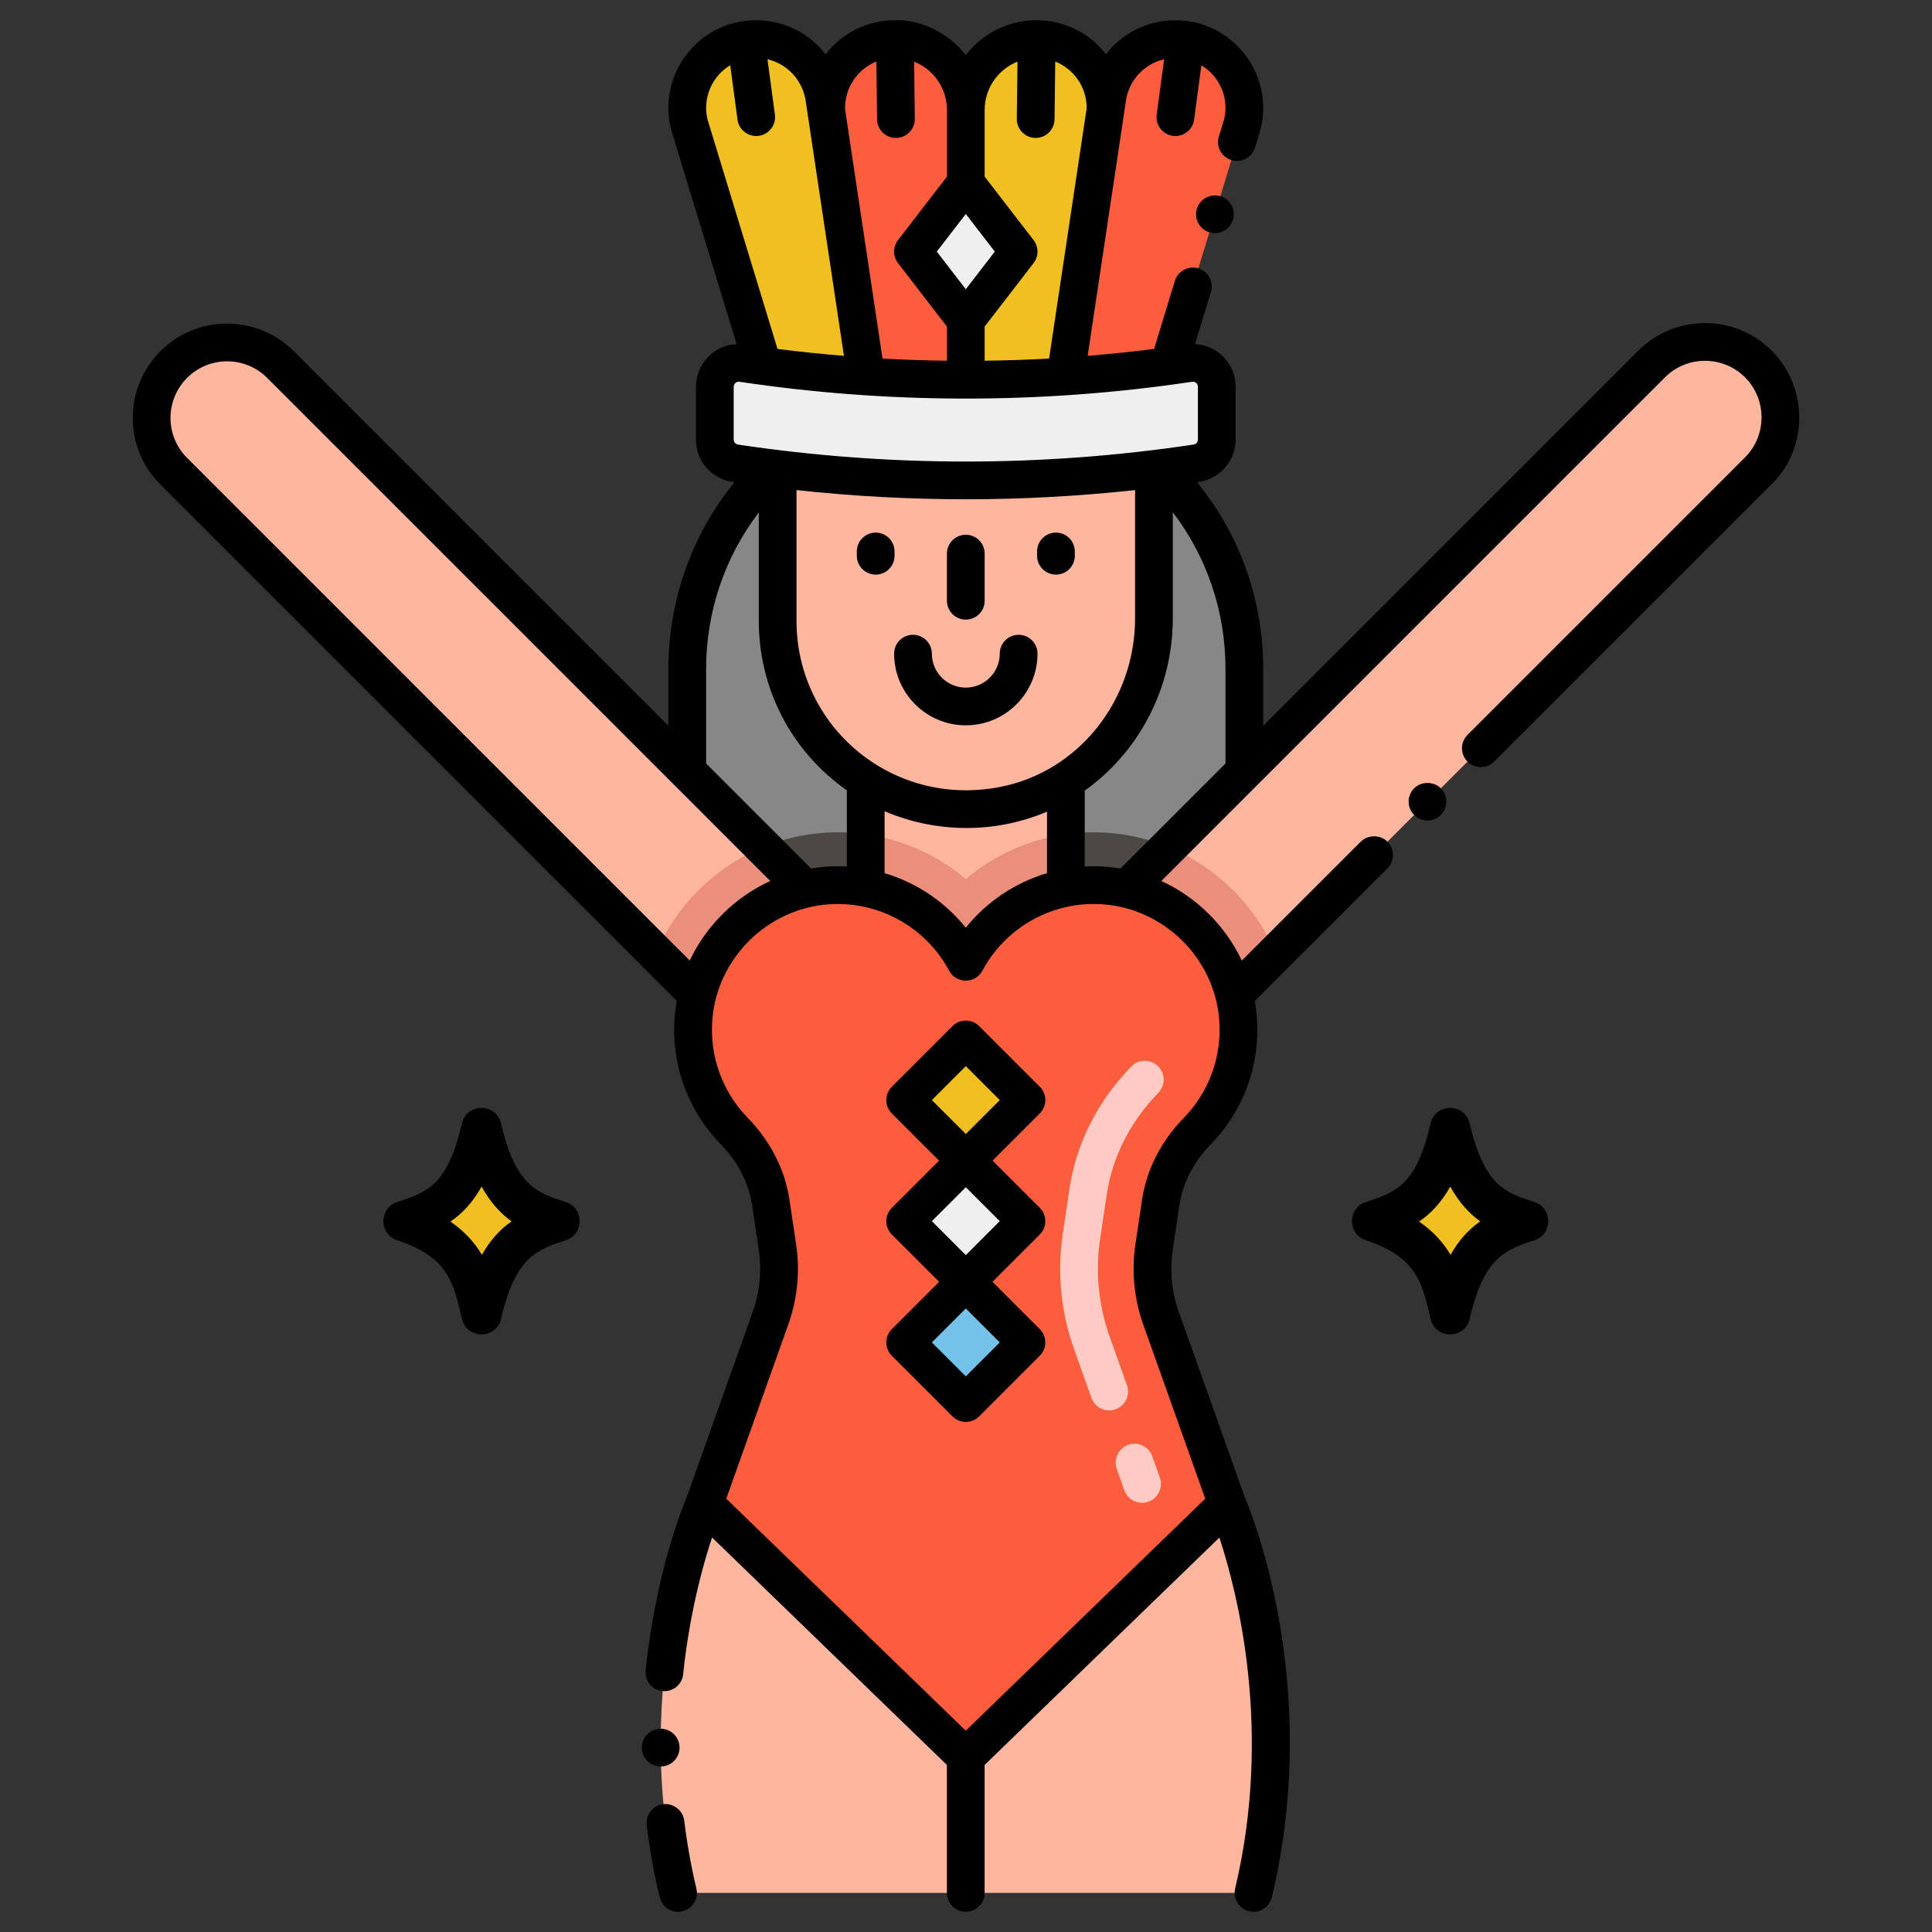 <?xml version="1.0" encoding="utf-8"?>
<!-- Generator: Adobe Illustrator 24.0.0, SVG Export Plug-In . SVG Version: 6.00 Build 0)  -->
<svg version="1.1" xmlns="http://www.w3.org/2000/svg" xmlns:xlink="http://www.w3.org/1999/xlink" x="0px" y="0px"
	 viewBox="0 0 256 256" enable-background="new 0 0 256 256" xml:space="preserve">
<rect x="0" y="0" width="256" height="256" fill="#333333" stroke="none"/>
<g id="Caption">
</g>
<g id="Icons">
	<g>
		<path fill="#FFB69F" d="M162.599,199.263H93.339c0,0-10.238,23.294-3.497,51.555h76.252
			C172.836,222.557,162.599,199.263,162.599,199.263z"/>
		<path fill="#878787" d="M91.067,88.664v30.284h73.815V88.664c0-20.383-16.524-36.908-36.908-36.908h0
			C107.591,51.756,91.067,68.28,91.067,88.664z"/>
		<path fill="#4C4944" d="M164.324,118.95h-72.71c9.745-10.777,25.838-11.397,36.36-2.46
			C138.64,107.443,154.69,108.295,164.324,118.95z"/>
		<rect x="114.714" y="101.07" fill="#FFB69F" width="26.52" height="29.83"/>
		<path fill="#FFB69F" d="M152.908,58.159v23.756c0,11.913-8.207,22.536-19.899,24.817c-15.973,3.117-29.968-9.021-29.968-24.435
			V58.159H152.908z"/>
		<path fill="#FC5D3D" d="M109.523,15.383l5.807,38.307h12.643V14.562c0-5.182-4.201-9.383-9.383-9.383h0
			C113.122,5.178,108.88,9.953,109.523,15.383z"/>
		<path fill="#F0C020" d="M127.974,14.562v39.129h12.643l5.807-38.307c0.643-5.431-3.599-10.205-9.067-10.205h0
			C132.175,5.178,127.974,9.38,127.974,14.562z"/>
		<path fill="#FC5D3D" d="M146.679,13.235l-6.062,40.455h12.643l11.371-37.277c1.359-5.735-2.991-11.236-8.885-11.236h0
			C151.119,5.178,147.224,8.64,146.679,13.235z"/>
		<path fill="#F0C020" d="M91.317,16.414l11.371,37.277h12.643l-6.062-40.455c-0.544-4.595-4.44-8.057-9.067-8.057h0
			C94.308,5.178,89.958,10.679,91.317,16.414z"/>
		<path fill="#EFEFEF" d="M94.719,51.254v6.987c0,1.571,1.15,2.906,2.703,3.138l0,0c20.255,3.032,40.849,3.032,61.104,0l0,0
			c1.554-0.233,2.703-1.567,2.703-3.138v-6.987c0-1.94-1.725-3.425-3.643-3.138l0,0c-19.632,2.939-39.592,2.939-59.225,0l0,0
			C96.444,47.829,94.719,49.315,94.719,51.254z"/>
		<path fill="#FFB69F" d="M120.903,160.324L23.026,62.446c-3.905-3.905-3.906-10.237,0-14.143c3.905-3.904,10.237-3.905,14.143,0
			l90.807,90.807l90.874-90.874c3.906-3.905,10.236-3.905,14.143,0c3.905,3.905,3.905,10.237,0,14.143l-97.945,97.945
			C131.139,164.228,124.808,164.229,120.903,160.324z"/>
		<path fill="#EA8F7C" d="M169.044,126.32l-34,34c-3.91,3.91-10.24,3.91-14.14,0l-34-34c2.68-6.33,7.8-11.43,14.21-14.07
			l26.86,26.86l26.86-26.86C161.234,114.89,166.354,119.99,169.044,126.32z"/>
		<path fill="#EA8F7C" d="M141.234,110.55v20.35h-26.52v-20.35c4.93,0.68,9.52,2.77,13.26,5.94
			C131.714,113.31,136.294,111.23,141.234,110.55z"/>
		<path fill="#FC5D3D" d="M152.927,165.246l0.881-5.896c0.54-3.613,2.314-6.883,4.864-9.499c3.712-3.81,5.856-9.149,5.373-14.993
			c-0.772-9.353-8.45-16.903-17.813-17.53c-7.884-0.528-14.831,3.71-18.257,10.114c-3.426-6.404-10.373-10.642-18.257-10.114
			c-9.364,0.627-17.041,8.177-17.813,17.53c-0.482,5.844,1.661,11.183,5.373,14.992c2.549,2.616,4.324,5.887,4.864,9.499
			l0.881,5.896c0.472,3.161,0.158,6.391-0.914,9.402l-8.763,24.615l0,0l34.63,33.542l34.629-33.542l0,0l-8.763-24.615
			C152.768,171.637,152.454,168.407,152.927,165.246z"/>
		
			<rect x="122.294" y="140.085" transform="matrix(0.707 0.707 -0.707 0.707 140.555 -47.798)" fill="#F0C020" width="11.361" height="11.361"/>
		
			<rect x="122.294" y="156.13" transform="matrix(0.707 0.707 -0.707 0.707 151.9 -43.098)" fill="#EFEFEF" width="11.361" height="11.361"/>
		
			<rect x="122.294" y="172.197" transform="matrix(0.707 0.707 -0.707 0.707 163.261 -38.392)" fill="#72C2E9" width="11.361" height="11.361"/>
		<path d="M203.332,159.282c-3.729-1.228-6.641-2.022-8.591-10.421c-0.635-2.737-4.548-2.73-5.181,0
			c-1.907,8.213-4.566,9.092-8.591,10.422c-2.424,0.801-2.43,4.248,0,5.051c6.686,2.209,7.444,5.476,8.591,10.421
			c0.637,2.743,4.545,2.742,5.182,0c1.905-8.212,4.709-9.139,8.591-10.421C205.756,163.532,205.761,160.085,203.332,159.282z"/>
		<path fill="#F0C020" d="M196.135,161.837c-1.47,1.03-2.79,2.42-3.93,4.43c-0.94-1.58-2.25-3.08-4.17-4.4
			c1.55-1.06,2.94-2.5,4.13-4.64C193.365,159.387,194.725,160.827,196.135,161.837z"/>
		<path d="M74.98,159.282c-3.729-1.228-6.641-2.022-8.591-10.421c-0.635-2.737-4.548-2.73-5.181,0
			c-1.907,8.213-4.566,9.092-8.591,10.422c-2.424,0.801-2.43,4.248,0,5.051c6.686,2.209,7.444,5.476,8.591,10.421
			c0.637,2.743,4.545,2.742,5.182,0c1.905-8.212,4.709-9.139,8.591-10.421C77.404,163.532,77.41,160.085,74.98,159.282z"/>
		<path fill="#F0C020" d="M67.783,161.837c-1.47,1.03-2.79,2.42-3.93,4.43c-0.94-1.58-2.25-3.08-4.17-4.4
			c1.55-1.06,2.94-2.5,4.13-4.64C65.013,159.387,66.373,160.827,67.783,161.837z"/>
		<polygon fill="#EFEFEF" points="127.974,24.258 120.975,33.339 127.974,42.42 134.973,33.339 		"/>
		<path fill="#FFCBC3" d="M148.977,197.467l-1.006-2.826c-0.463-1.301,0.217-2.73,1.518-3.194c1.297-0.462,2.73,0.216,3.193,1.517
			l1.006,2.826c0.463,1.301-0.217,2.73-1.518,3.194C150.884,199.443,149.444,198.779,148.977,197.467z M144.617,185.22l-2.303-6.468
			c-1.782-5.001-2.237-10.284-1.489-15.313l0.881-5.897c0.902-6.035,3.738-11.646,8.2-16.228c0.964-0.99,2.547-1.009,3.535-0.046
			c0.989,0.963,1.01,2.546,0.047,3.536c-3.727,3.825-6.091,8.486-6.837,13.478l-0.881,5.896c-0.635,4.262-0.235,8.717,1.254,12.897
			l2.304,6.469c0.463,1.301-0.216,2.73-1.517,3.193C146.513,187.198,145.081,186.524,144.617,185.22z"/>
		<path d="M134.973,84.112c-1.381,0-2.5,1.119-2.5,2.5c0,2.481-2.019,4.499-4.499,4.499c-2.481,0-4.499-2.018-4.499-4.499
			c0-1.381-1.119-2.5-2.5-2.5s-2.5,1.119-2.5,2.5c0,5.238,4.261,9.499,9.499,9.499c5.237,0,9.499-4.261,9.499-9.499
			C137.473,85.231,136.354,84.112,134.973,84.112z"/>
		<path d="M118.531,73.072c0-1.381-1.119-2.5-2.5-2.5s-2.5,1.119-2.5,2.5v0.567c0,1.381,1.119,2.5,2.5,2.5s2.5-1.119,2.5-2.5V73.072
			z"/>
		<path d="M139.917,70.572c-1.381,0-2.5,1.119-2.5,2.5v0.567c0,1.381,1.119,2.5,2.5,2.5s2.5-1.119,2.5-2.5v-0.567
			C142.417,71.691,141.297,70.572,139.917,70.572z"/>
		<path d="M127.974,82.101c1.381,0,2.5-1.119,2.5-2.5v-6.246c0-1.381-1.119-2.5-2.5-2.5s-2.5,1.119-2.5,2.5v6.246
			C125.474,80.982,126.593,82.101,127.974,82.101z"/>
		<path d="M161.714,26c-1.311-0.4-2.73,0.36-3.12,1.66c-0.41,1.32,0.34,2.72,1.66,3.12c1.311,0.402,2.702-0.322,3.119-1.66
			C163.782,27.748,162.989,26.378,161.714,26z"/>
		<path d="M21.258,46.534c-4.877,4.877-4.9,12.788,0,17.675l68.417,68.417c-0.12,0.666-0.212,1.341-0.268,2.025
			c-0.518,6.274,1.696,12.45,6.074,16.943c2.293,2.354,3.739,5.163,4.181,8.125l0.881,5.896c0.41,2.746,0.135,5.58-0.796,8.195
			l-8.732,24.527c-0.511,1.192-4.113,9.994-5.462,22.993c-0.15,1.37,0.85,2.6,2.22,2.74c1.388,0.158,2.611-0.86,2.75-2.22
			c0.7-6.77,2.07-12.3,3.09-15.76c0.237-0.815,0.485-1.602,0.74-2.364l31.116,30.138v16.954c0,1.381,1.119,2.5,2.5,2.5
			s2.5-1.119,2.5-2.5v-16.954l31.106-30.13c2.426,7.365,7.066,25.631,2.088,46.504c-0.32,1.343,0.509,2.691,1.852,3.012
			c1.329,0.319,2.689-0.498,3.012-1.852c6.734-28.234-2.847-51.305-3.601-53.051l-8.735-24.538
			c-0.932-2.614-1.207-5.448-0.797-8.195l0.881-5.895c0.442-2.961,1.889-5.771,4.183-8.124c4.378-4.494,6.592-10.669,6.073-16.943
			c-0.056-0.68-0.147-1.352-0.266-2.013l17.579-17.579c0.97-0.98,0.97-2.56,0-3.54c-0.94-0.94-2.59-0.94-3.53,0l-15.768,15.76
			c-2.195-4.642-5.996-8.401-10.663-10.543c7.526-7.526,54.931-54.931,66.737-66.737c2.921-2.92,7.68-2.919,10.603-0.003
			c2.914,2.922,2.919,7.671,0.017,10.6c-0.005,0.005-0.011,0.008-0.015,0.012l-36.771,36.77c-0.979,0.98-0.979,2.56,0,3.54
			c0.968,0.967,2.551,0.98,3.53,0l36.747-36.747c4.734-4.536,5.06-12.665,0.027-17.711c-4.877-4.865-12.807-4.865-17.674,0.002
			l-49.7,49.701V88.66c0-9.16-3.089-17.788-8.767-24.769c0.093-0.014,0.186-0.025,0.278-0.039c2.755-0.412,4.833-2.824,4.833-5.611
			v-6.987c0-2.997-2.337-5.505-5.383-5.661l2.108-6.913c0.4-1.31-0.34-2.72-1.66-3.12c-1.31-0.4-2.729,0.37-3.119,1.66l-2.749,9.013
			c-2.93,0.374-5.865,0.677-8.804,0.919l5.046-33.622c0.332-2.827,2.415-5.058,5.085-5.675l-0.983,7.336
			c-0.184,1.369,0.777,2.626,2.146,2.81c1.361,0.183,2.626-0.772,2.81-2.146l0.965-7.203c1.911,1.163,3.194,3.254,3.194,5.638
			c0,1.267-0.289,1.885-0.88,3.8c-0.4,1.32,0.35,2.72,1.659,3.12c1.209,0.403,2.693-0.254,3.13-1.66
			c0.601-1.973,1.091-3.149,1.091-5.26c-0.01-5.997-4.626-10.772-9.933-11.488c-4.477-0.596-8.447,1.219-10.906,4.383
			c-2.304-2.956-5.672-4.507-9.189-4.507c0,0-0.001,0-0.001,0c-3.815,0.001-7.206,1.815-9.381,4.618
			c-2.437-3.14-6.257-4.752-9.463-4.613c-3.547,0.025-6.866,1.618-9.11,4.516c-2.423-3.135-6.373-5.006-10.905-4.398
			c-6.438,0.87-11.238,7.317-9.615,14.19c0.03,0.129-0.728-2.369,8.72,28.6c-3.038,0.155-5.382,2.66-5.382,5.662v6.987
			c0,2.832,2.033,5.192,4.833,5.611c0.092,0.014,0.184,0.025,0.276,0.039c-5.676,6.992-8.764,15.643-8.764,24.769v7.504
			l-49.63-49.63C34.061,41.66,26.132,41.662,21.258,46.534z M161.548,135.063c0.398,4.832-1.305,9.586-4.672,13.042
			c-3.03,3.109-4.948,6.869-5.547,10.875l-0.881,5.896c0,0,0,0,0,0.001c-0.53,3.556-0.174,7.225,1.031,10.609l8.224,23.1
			l-31.734,30.738l-31.735-30.738l8.224-23.1c1.206-3.386,1.562-7.055,1.031-10.61l-0.881-5.896
			c-0.598-4.005-2.516-7.765-5.545-10.875c-3.368-3.457-5.071-8.21-4.672-13.042c0.672-8.143,7.331-14.695,15.488-15.241
			c6.556-0.442,12.791,3.015,15.886,8.799c0.938,1.753,3.466,1.764,4.408,0c3.095-5.784,9.32-9.248,15.886-8.799
			C154.216,120.368,160.876,126.92,161.548,135.063z M132.525,104.274c-14.338,2.799-26.981-8.05-26.981-21.976V64.941
			c14.987,1.62,29.872,1.62,44.86,0v16.977C150.404,92.853,142.885,102.255,132.525,104.274z M138.734,107.55v8.146
			c-4.212,1.257-7.984,3.767-10.765,7.23c-2.778-3.46-6.548-5.969-10.755-7.227v-8.202
			C124.107,110.43,131.89,110.459,138.734,107.55z M162.384,88.66v12.505l-13.915,13.915c-1.529-0.255-3.049-0.355-4.735-0.261
			v-10.062c7.11-5.053,11.67-13.481,11.67-22.839v-14.04C159.935,73.818,162.384,81.028,162.384,88.66z M130.474,14.562
			c0-2.9,1.805-5.381,4.348-6.394l-0.09,7.577c-0.017,1.389,1.104,2.53,2.501,2.53c1.366,0,2.482-1.1,2.499-2.47l0.091-7.652
			c2.436,0.974,4.195,3.37,4.163,6.217l-4.975,33.142c-2.844,0.159-5.69,0.25-8.537,0.286v-4.526l6.479-8.407
			c0.692-0.899,0.692-2.153,0-3.052l-6.479-8.407V14.562z M127.974,28.353l3.843,4.986l-3.843,4.986l-3.843-4.986L127.974,28.353z
			 M116.125,8.157l0.091,7.648c0.017,1.371,1.132,2.47,2.5,2.47c0.01,0,0.02,0,0.03,0c1.38-0.017,2.486-1.149,2.47-2.53l-0.09-7.577
			c2.543,1.011,4.348,3.492,4.348,6.391v8.847l-6.479,8.406c-0.693,0.899-0.693,2.153,0,3.052l6.479,8.407v4.527
			c-2.847-0.036-5.693-0.127-8.537-0.286l-4.962-33.049C111.928,11.56,113.661,9.147,116.125,8.157z M93.731,15.771
			c-0.64-2.85,0.63-5.668,3.026-7.127l0.966,7.21c0.184,1.373,1.446,2.329,2.81,2.146c1.369-0.184,2.329-1.441,2.146-2.81
			l-0.983-7.336c2.671,0.619,4.755,2.86,5.096,5.754l5.035,33.543c-2.938-0.241-5.874-0.545-8.803-0.919L93.731,15.771z
			 M97.219,58.241v-6.987c0-0.421,0.377-0.728,0.773-0.666c19.521,2.924,39.813,3.015,59.965,0c0.408-0.062,0.772,0.252,0.772,0.666
			v6.987c0,0.336-0.241,0.616-0.573,0.666c-20.027,2.999-40.336,2.999-60.364,0C97.46,58.858,97.219,58.577,97.219,58.241z
			 M93.564,88.66c0-7.598,2.455-14.818,6.98-20.766v14.403c0,8.725,4.125,17.132,11.67,22.432v10.09
			c-1.679-0.094-3.202,0.004-4.737,0.259l-13.914-13.914V88.66z M102.063,116.734c-4.669,2.14-8.472,5.899-10.669,10.541
			L24.792,60.672c-2.936-2.929-2.93-7.669,0.002-10.603c2.923-2.923,7.68-2.923,10.605,0
			C43.271,57.942,95.705,110.375,102.063,116.734z"/>
		<path d="M187.384,104.449c-0.98,0.98-0.98,2.56,0,3.54c0.981,0.982,2.565,0.965,3.529,0c0.971-0.98,0.98-2.56,0-3.54
			C189.974,103.509,188.324,103.509,187.384,104.449z"/>
		<path d="M87.414,251.4c0.337,1.41,1.764,2.177,3.01,1.85c1.34-0.32,2.17-1.67,1.85-3.01c-0.7-2.94-1.24-5.97-1.61-9
			c-0.17-1.35-1.43-2.34-2.79-2.18c-1.301,0.158-2.332,1.339-2.18,2.77c0,0.01,0,0.01,0,0.02
			C86.094,245.069,86.664,248.29,87.414,251.4z"/>
		<path d="M90.044,231.549c-0.01-1.34-1.096-2.48-2.51-2.48c-1.361,0-2.49,1.096-2.49,2.52c0.01,1.37,1.13,2.48,2.5,2.48
			C88.953,234.069,90.054,232.918,90.044,231.549z"/>
		<path d="M137.775,143.998l-8.033-8.033c-0.977-0.977-2.56-0.977-3.535,0l-8.033,8.033c-0.977,0.976-0.977,2.559,0,3.535
			l6.255,6.255l-6.255,6.255c-0.977,0.976-0.977,2.559,0,3.535l6.266,6.266l-6.266,6.266c-0.977,0.976-0.977,2.559,0,3.535
			l8.033,8.033c0.975,0.976,2.558,0.977,3.535,0l8.033-8.033c0.977-0.976,0.977-2.559,0-3.535l-6.266-6.266l6.266-6.266
			c0.977-0.976,0.977-2.559,0-3.535l-6.255-6.255l6.255-6.255C138.752,146.557,138.752,144.974,137.775,143.998z M132.472,177.878
			l-4.498,4.498l-4.498-4.498l4.498-4.498L132.472,177.878z M132.472,161.811l-4.498,4.498l-4.498-4.498l4.498-4.498
			L132.472,161.811z M127.974,150.263l-4.498-4.498l4.498-4.498l4.498,4.498L127.974,150.263z"/>
	</g>
</g>
</svg>
